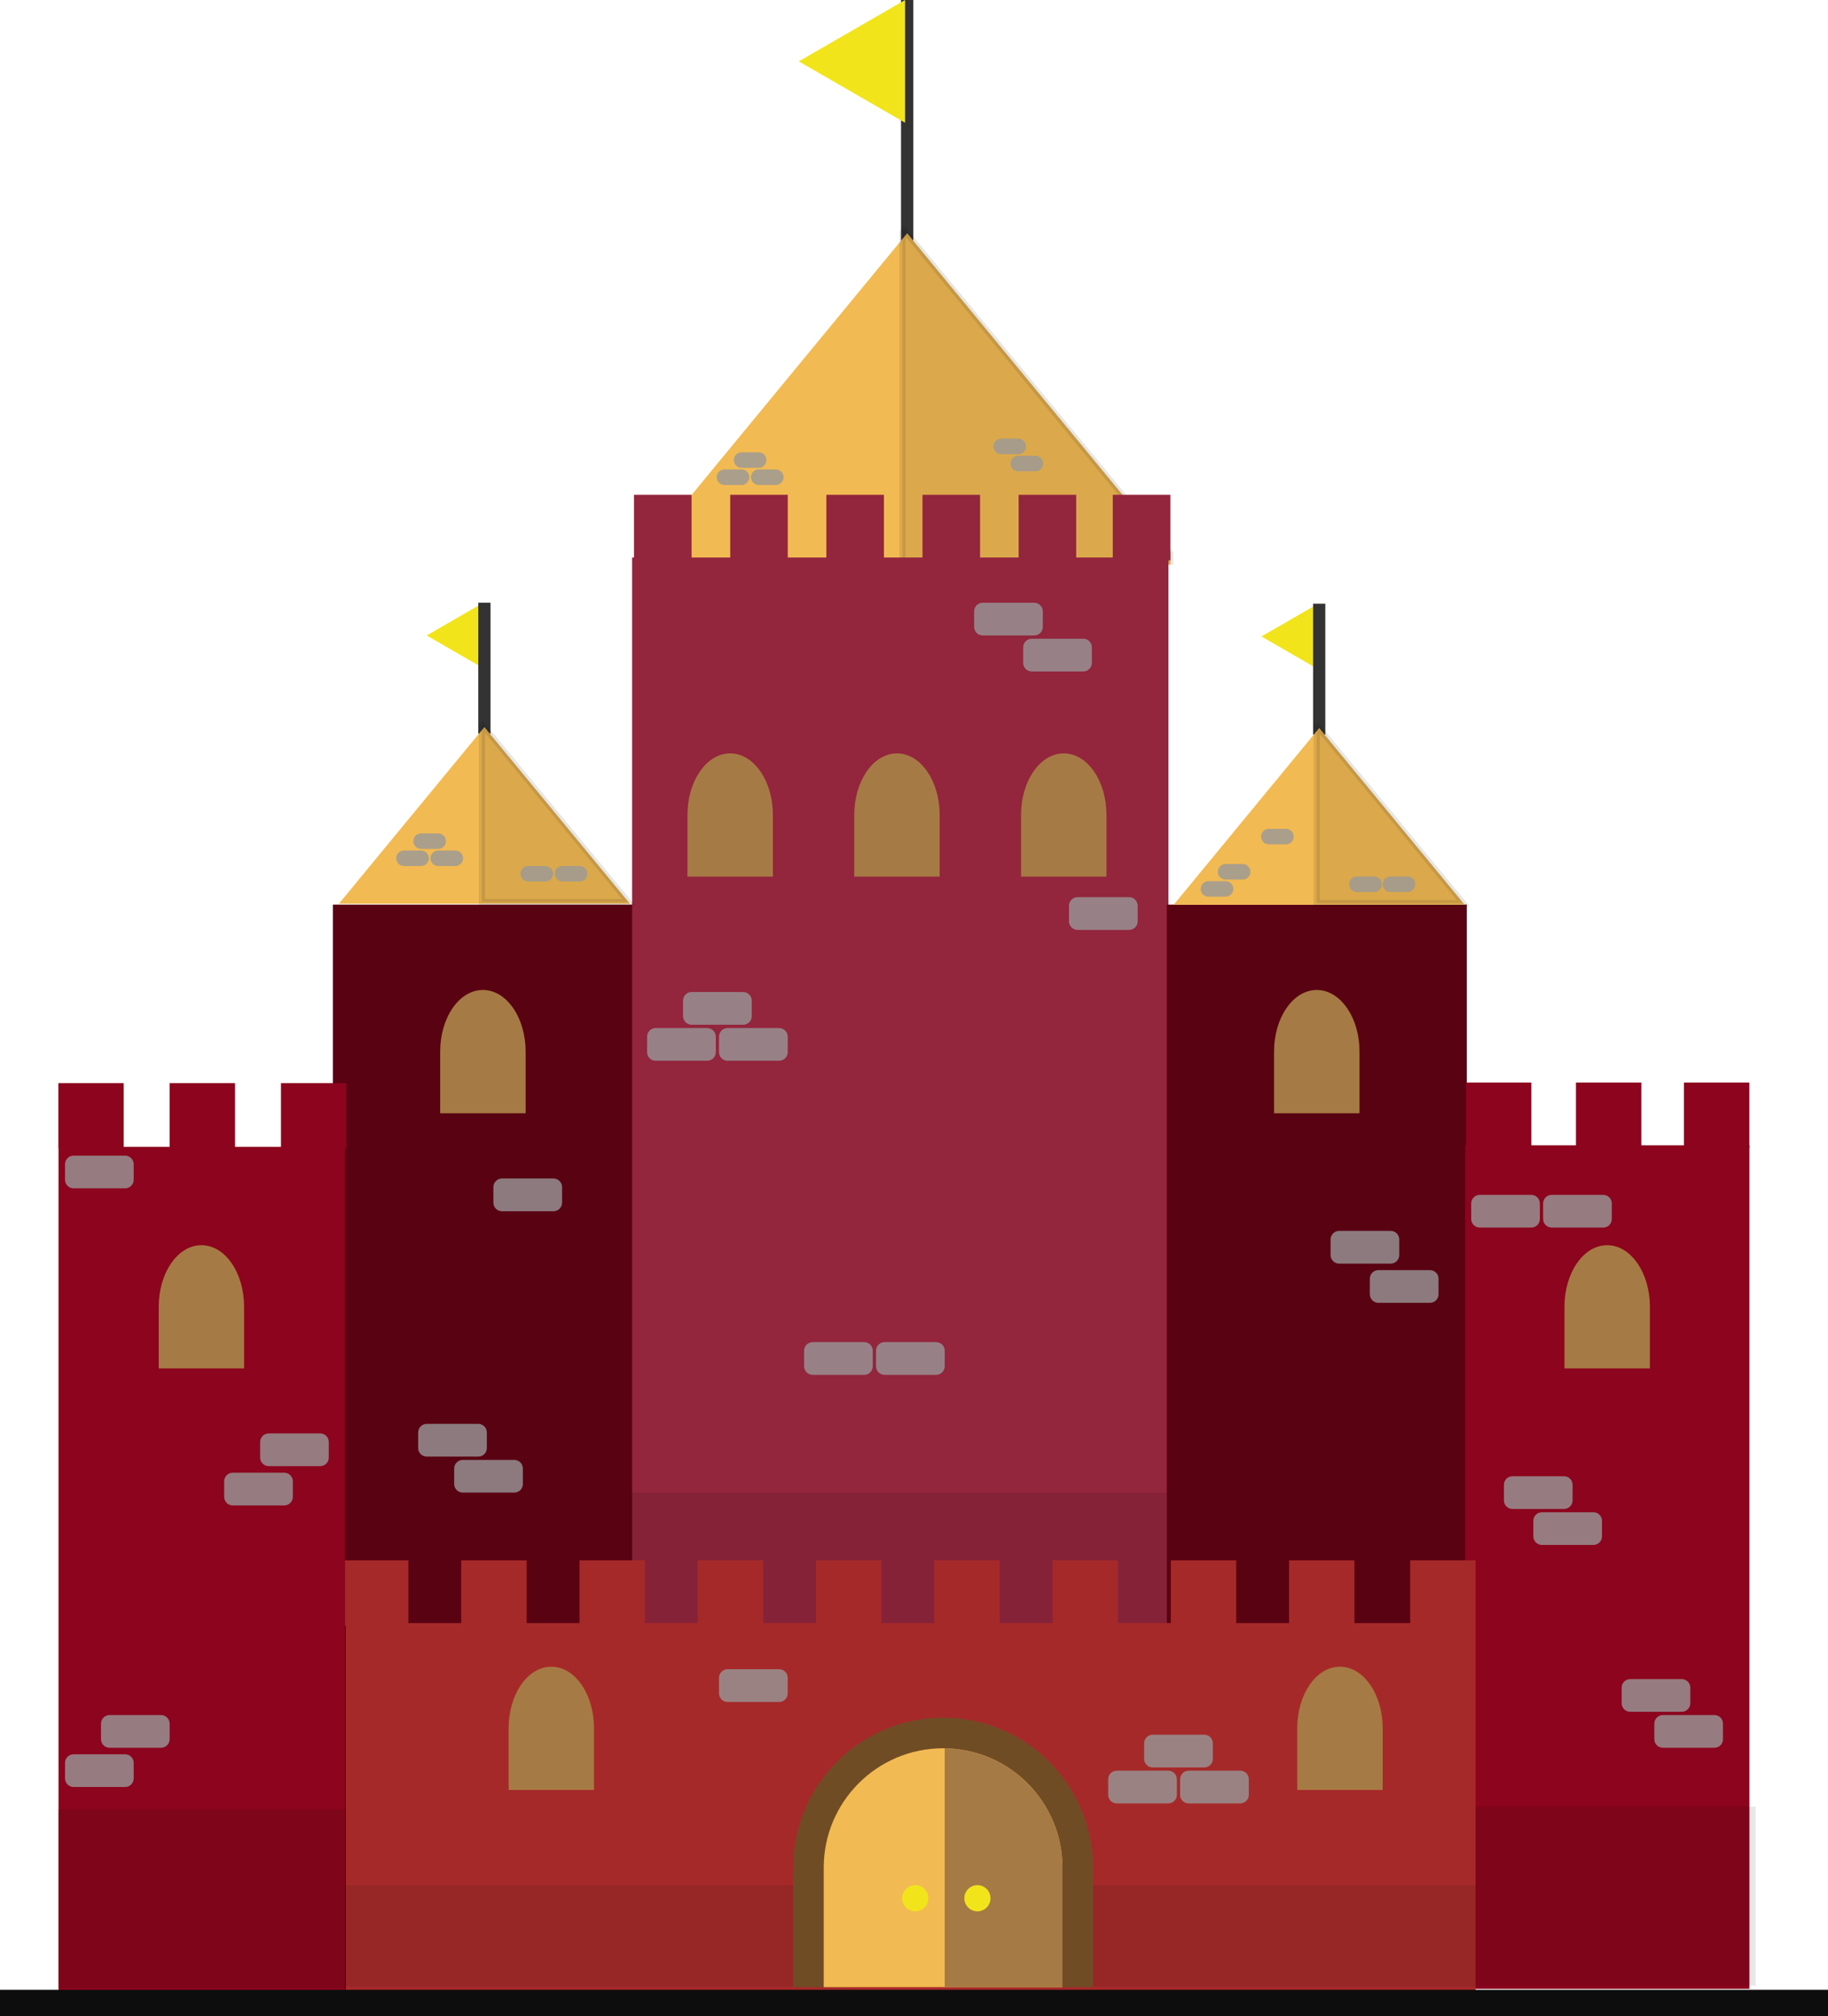 <?xml version="1.0" encoding="utf-8"?>
<!-- Generator: Adobe Illustrator 24.0.0, SVG Export Plug-In . SVG Version: 6.00 Build 0)  -->
<svg version="1.1" xmlns="http://www.w3.org/2000/svg" xmlns:xlink="http://www.w3.org/1999/xlink" x="0px" y="0px"
	 viewBox="0 0 298.88 329.49" style="enable-background:new 0 0 298.88 329.49;" xml:space="preserve">
<style type="text/css">
	.st0{fill:none;stroke:#333333;stroke-width:2;stroke-miterlimit:10;}
	.st1{fill:#F2BA52;}
	.st2{opacity:0.1;fill:#0D0D0D;stroke:#000000;stroke-miterlimit:10;}
	.st3{fill:#F2E41B;}
	.st4{fill:#590212;}
	.st5{fill:#93253D;}
	.st6{fill:#8C041D;}
	.st7{fill:#A62929;}
	.st8{opacity:0.1;fill:#0D0D0D;}
	.st9{fill:#A67A44;stroke:#A67A44;stroke-miterlimit:10;}
	.st10{fill:none;stroke:#704C25;stroke-width:10;stroke-miterlimit:10;}
	.st11{fill:#A67A44;}
	.st12{fill:#0D0D0D;}
	.st13{opacity:0.8;fill:#999999;}
</style>
<g id="Castle">
	<line class="st0" x1="148.32" y1="40.13" x2="148.32" y2="0"/>
	<path class="st1" d="M183.55,80.87l-35.23-42.75l-0.03,0.04l-0.72,0.87l-42.92,52.08l-0.96,1.17h87.68v-1.95L183.55,80.87z"/>
	<polygon class="st2" points="191.35,90.42 191.35,91.79 147.56,91.79 147.56,37.95 147.83,37.62 148.28,38.16 183.48,80.87 	"/>
	<polygon class="st3" points="69.76,103.86 79.02,109.21 79.02,98.51 	"/>
	<line class="st0" x1="79.2" y1="119.9" x2="79.2" y2="98.51"/>
	<polygon class="st1" points="79.2,118.83 55.41,147.7 103,147.7 	"/>
	<rect x="54.43" y="147.85" class="st4" width="49.04" height="177.46"/>
	<rect x="103.35" y="91.12" class="st5" width="87.69" height="234.19"/>
	<rect x="190.78" y="147.85" class="st4" width="49.04" height="177.46"/>
	<rect x="239.55" y="187.18" class="st6" width="46.48" height="137.87"/>
	<rect x="56.08" y="255.02" class="st7" width="10.69" height="10.69"/>
	<rect x="135.11" y="80.87" class="st5" width="9.41" height="10.69"/>
	<rect x="119.39" y="80.87" class="st5" width="9.41" height="10.69"/>
	<rect x="103.66" y="80.87" class="st5" width="9.41" height="10.69"/>
	<rect x="239.69" y="176.93" class="st6" width="10.69" height="10.69"/>
	<rect x="275.33" y="176.93" class="st6" width="10.69" height="10.69"/>
	<rect x="257.67" y="176.93" class="st6" width="10.69" height="10.69"/>
	<rect x="150.83" y="80.87" class="st5" width="9.41" height="10.69"/>
	<rect x="181.94" y="80.87" class="st5" width="9.42" height="10.69"/>
	<rect x="166.55" y="80.87" class="st5" width="9.41" height="10.69"/>
	<rect x="9.57" y="187.43" class="st6" width="46.84" height="137.87"/>
	<rect x="9.54" y="177.02" class="st6" width="10.69" height="10.69"/>
	<rect x="45.94" y="177.02" class="st6" width="10.69" height="10.69"/>
	<rect x="27.74" y="177.02" class="st6" width="10.69" height="10.69"/>
	<polygon class="st2" points="102.74,147.43 78.8,147.43 78.8,118.74 78.95,118.56 	"/>
	<polygon class="st3" points="206.25,104.02 215.51,109.37 215.51,98.67 	"/>
	<line class="st0" x1="215.69" y1="120.06" x2="215.69" y2="98.67"/>
	<polygon class="st1" points="215.69,118.99 191.9,147.87 239.48,147.87 	"/>
	<polygon class="st2" points="239.23,147.6 215.29,147.6 215.29,118.9 215.43,118.73 	"/>
	<polygon class="st3" points="130.6,10.03 147.98,20.06 147.98,0 	"/>
	<rect x="240.01" y="295.27" class="st8" width="47.05" height="29.25"/>
	<rect x="9.4" y="295.73" class="st8" width="47.21" height="29.25"/>
	<path class="st9" d="M125.87,133.2v9.57H112.9v-9.57c0-5.28,2.9-9.57,6.48-9.57c0.03,0,0.06,0,0.09,0c1.76,0.03,3.34,1.1,4.5,2.8
		C125.15,128.17,125.87,130.56,125.87,133.2z"/>
	<path class="st9" d="M180.41,133.2v9.57h-12.97v-9.57c0-5.28,2.9-9.57,6.48-9.57c0.03,0,0.06,0,0.09,0c1.76,0.03,3.34,1.1,4.5,2.8
		C179.68,128.17,180.41,130.56,180.41,133.2z"/>
	<path class="st9" d="M153.14,133.2v9.57h-12.97v-9.57c0-5.28,2.9-9.57,6.48-9.57c0.03,0,0.06,0,0.09,0c1.76,0.03,3.34,1.1,4.5,2.8
		C152.41,128.17,153.14,130.56,153.14,133.2z"/>
	<path class="st9" d="M269.26,213.58v9.57h-12.97v-9.57c0-5.28,2.9-9.57,6.48-9.57c0.03,0,0.06,0,0.09,0c1.76,0.03,3.34,1.1,4.5,2.8
		C268.54,208.55,269.26,210.94,269.26,213.58z"/>
	<path class="st9" d="M221.78,171.87v9.57h-12.97v-9.57c0-5.28,2.9-9.57,6.48-9.57c0.03,0,0.06,0,0.09,0c1.76,0.03,3.34,1.1,4.5,2.8
		C221.06,166.84,221.78,169.23,221.78,171.87z"/>
	<path class="st9" d="M85.44,171.87v9.57H72.47v-9.57c0-5.28,2.9-9.57,6.48-9.57c0.03,0,0.06,0,0.09,0c1.76,0.03,3.34,1.1,4.5,2.8
		C84.71,166.84,85.44,169.23,85.44,171.87z"/>
	<path class="st9" d="M39.41,213.58v9.57H26.45v-9.57c0-5.28,2.9-9.57,6.48-9.57c0.03,0,0.06,0,0.09,0c1.76,0.03,3.34,1.1,4.5,2.8
		C38.69,208.55,39.41,210.94,39.41,213.58z"/>
	<path class="st8" d="M190.82,268h-87.69v-24.06h87.69V268z"/>
	<rect x="56.55" y="265.27" class="st7" width="184.71" height="60.03"/>
	<rect x="210.76" y="255.02" class="st7" width="10.69" height="10.69"/>
	<rect x="114.08" y="255.02" class="st7" width="10.69" height="10.69"/>
	<rect x="191.43" y="255.02" class="st7" width="10.69" height="10.69"/>
	<rect x="75.41" y="255.02" class="st7" width="10.69" height="10.69"/>
	<rect x="230.57" y="255.02" class="st7" width="10.69" height="10.69"/>
	<rect x="172.09" y="255.02" class="st7" width="10.69" height="10.69"/>
	<rect x="133.42" y="255.02" class="st7" width="10.69" height="10.69"/>
	<rect x="94.75" y="255.02" class="st7" width="10.69" height="10.69"/>
	<rect x="152.76" y="255.02" class="st7" width="10.69" height="10.69"/>
	<path class="st9" d="M225.57,282.47v9.57H212.6v-9.57c0-5.28,2.9-9.57,6.48-9.57c0.03,0,0.06,0,0.09,0c1.76,0.03,3.34,1.1,4.5,2.8
		C224.85,277.44,225.57,279.83,225.57,282.47z"/>
	<rect x="56.55" y="308.1" class="st8" width="184.71" height="16.57"/>
	<g>
		<path class="st10" d="M134.68,324.77v-19.52c0-10.78,8.74-19.52,19.52-19.52h0c10.78,0,19.52,8.74,19.52,19.52v19.52"/>
		<path class="st1" d="M173.71,305.25v19.52h-39.03v-19.52c0-10.78,8.74-19.52,19.52-19.52c0.09,0,0.18,0,0.27,0.01
			c5.28,0.07,10.06,2.23,13.53,5.71C171.53,294.99,173.71,299.86,173.71,305.25z"/>
		<path class="st11" d="M173.71,305.25v19.52h-19.25v-39.03c5.28,0.07,10.06,2.23,13.53,5.71
			C171.53,294.99,173.71,299.86,173.71,305.25z"/>
		<circle class="st3" cx="149.65" cy="310.24" r="2.14"/>
		<circle class="st3" cx="159.81" cy="310.24" r="2.14"/>
	</g>
	<path class="st9" d="M96.62,282.47v9.57H83.66v-9.57c0-5.28,2.9-9.57,6.48-9.57c0.03,0,0.06,0,0.09,0c1.76,0.03,3.34,1.1,4.5,2.8
		C95.9,277.44,96.62,279.83,96.62,282.47z"/>
	<rect y="325.21" class="st12" width="298.88" height="4.28"/>
	<path class="st13" d="M177.12,109.74h-8.43c-0.77,0-1.4-0.63-1.4-1.4v-2.55c0-0.77,0.63-1.4,1.4-1.4h8.43c0.77,0,1.4,0.63,1.4,1.4
		v2.55C178.52,109.11,177.89,109.74,177.12,109.74z"/>
	<path class="st13" d="M184.61,151.98h-8.43c-0.77,0-1.4-0.63-1.4-1.4v-2.55c0-0.77,0.63-1.4,1.4-1.4h8.43c0.77,0,1.4,0.63,1.4,1.4
		v2.55C186.01,151.35,185.38,151.98,184.61,151.98z"/>
	<path class="st13" d="M169.1,103.86h-8.43c-0.77,0-1.4-0.63-1.4-1.4v-2.55c0-0.77,0.63-1.4,1.4-1.4h8.43c0.77,0,1.4,0.63,1.4,1.4
		v2.55C170.5,103.23,169.87,103.86,169.1,103.86z"/>
	<path class="st13" d="M166.49,77.03h2.8c0.7,0,1.27-0.57,1.27-1.27v0c0-0.7-0.57-1.27-1.27-1.27h-2.8c-0.7,0-1.27,0.57-1.27,1.27v0
		C165.22,76.46,165.79,77.03,166.49,77.03z"/>
	<path class="st13" d="M163.69,74.23h2.8c0.7,0,1.27-0.57,1.27-1.27v0c0-0.7-0.57-1.27-1.27-1.27h-2.8c-0.7,0-1.27,0.57-1.27,1.27v0
		C162.42,73.66,162.99,74.23,163.69,74.23z"/>
</g>
<g id="texture">
	<path class="st13" d="M20.46,292.06h-8.43c-0.77,0-1.4-0.63-1.4-1.4v-2.55c0-0.77,0.63-1.4,1.4-1.4h8.43c0.77,0,1.4,0.63,1.4,1.4
		v2.55C21.86,291.44,21.23,292.06,20.46,292.06z"/>
	<path class="st13" d="M274.97,279.77h-8.43c-0.77,0-1.4-0.63-1.4-1.4v-2.55c0-0.77,0.63-1.4,1.4-1.4h8.43c0.77,0,1.4,0.63,1.4,1.4
		v2.55C276.37,279.14,275.74,279.77,274.97,279.77z"/>
	<path class="st13" d="M233.8,212.93h-8.43c-0.77,0-1.4-0.63-1.4-1.4v-2.55c0-0.77,0.63-1.4,1.4-1.4h8.43c0.77,0,1.4,0.63,1.4,1.4
		v2.55C235.2,212.31,234.57,212.93,233.8,212.93z"/>
	<path class="st13" d="M227.38,206.52h-8.43c-0.77,0-1.4-0.63-1.4-1.4v-2.55c0-0.77,0.63-1.4,1.4-1.4h8.43c0.77,0,1.4,0.63,1.4,1.4
		v2.55C228.78,205.89,228.15,206.52,227.38,206.52z"/>
	<path class="st13" d="M90.5,197.96h-8.43c-0.77,0-1.4-0.63-1.4-1.4v-2.55c0-0.77,0.63-1.4,1.4-1.4h8.43c0.77,0,1.4,0.63,1.4,1.4
		v2.55C91.9,197.33,91.28,197.96,90.5,197.96z"/>
	<path class="st13" d="M127.39,278.16h-8.43c-0.77,0-1.4-0.63-1.4-1.4v-2.55c0-0.77,0.63-1.4,1.4-1.4h8.43c0.77,0,1.4,0.63,1.4,1.4
		v2.55C128.79,277.54,128.17,278.16,127.39,278.16z"/>
	<path class="st13" d="M202.78,294.74h-8.43c-0.77,0-1.4-0.63-1.4-1.4v-2.55c0-0.77,0.63-1.4,1.4-1.4h8.43c0.77,0,1.4,0.63,1.4,1.4
		v2.55C204.18,294.11,203.56,294.74,202.78,294.74z"/>
	<path class="st13" d="M191.02,294.74h-8.43c-0.77,0-1.4-0.63-1.4-1.4v-2.55c0-0.77,0.63-1.4,1.4-1.4h8.43c0.77,0,1.4,0.63,1.4,1.4
		v2.55C192.42,294.11,191.79,294.74,191.02,294.74z"/>
	<path class="st13" d="M196.9,288.86h-8.43c-0.77,0-1.4-0.63-1.4-1.4v-2.55c0-0.77,0.63-1.4,1.4-1.4h8.43c0.77,0,1.4,0.63,1.4,1.4
		v2.55C198.3,288.23,197.68,288.86,196.9,288.86z"/>
	<path class="st13" d="M280.31,285.65h-8.43c-0.77,0-1.4-0.63-1.4-1.4v-2.55c0-0.77,0.63-1.4,1.4-1.4h8.43c0.77,0,1.4,0.63,1.4,1.4
		v2.55C281.71,285.02,281.09,285.65,280.31,285.65z"/>
	<path class="st13" d="M153.06,224.7h-8.43c-0.77,0-1.4-0.63-1.4-1.4v-2.55c0-0.77,0.63-1.4,1.4-1.4h8.43c0.77,0,1.4,0.63,1.4,1.4
		v2.55C154.46,224.07,153.83,224.7,153.06,224.7z"/>
	<path class="st13" d="M141.3,224.7h-8.43c-0.77,0-1.4-0.63-1.4-1.4v-2.55c0-0.77,0.63-1.4,1.4-1.4h8.43c0.77,0,1.4,0.63,1.4,1.4
		v2.55C142.7,224.07,142.07,224.7,141.3,224.7z"/>
	<path class="st13" d="M26.34,285.65h-8.43c-0.77,0-1.4-0.63-1.4-1.4v-2.55c0-0.77,0.63-1.4,1.4-1.4h8.43c0.77,0,1.4,0.63,1.4,1.4
		v2.55C27.74,285.02,27.11,285.65,26.34,285.65z"/>
	<path class="st13" d="M84.09,243.94h-8.43c-0.77,0-1.4-0.63-1.4-1.4V240c0-0.77,0.63-1.4,1.4-1.4h8.43c0.77,0,1.4,0.63,1.4,1.4
		v2.55C85.49,243.32,84.86,243.94,84.09,243.94z"/>
	<path class="st13" d="M78.2,238.06h-8.43c-0.77,0-1.4-0.63-1.4-1.4v-2.55c0-0.77,0.63-1.4,1.4-1.4h8.43c0.77,0,1.4,0.63,1.4,1.4
		v2.55C79.6,237.44,78.98,238.06,78.2,238.06z"/>
	<path class="st13" d="M127.39,173.37h-8.43c-0.77,0-1.4-0.63-1.4-1.4v-2.55c0-0.77,0.63-1.4,1.4-1.4h8.43c0.77,0,1.4,0.63,1.4,1.4
		v2.55C128.79,172.74,128.17,173.37,127.39,173.37z"/>
	<path class="st13" d="M115.63,173.37h-8.43c-0.77,0-1.4-0.63-1.4-1.4v-2.55c0-0.77,0.63-1.4,1.4-1.4h8.43c0.77,0,1.4,0.63,1.4,1.4
		v2.55C117.03,172.74,116.41,173.37,115.63,173.37z"/>
	<path class="st13" d="M121.51,167.48h-8.43c-0.77,0-1.4-0.63-1.4-1.4v-2.55c0-0.77,0.63-1.4,1.4-1.4h8.43c0.77,0,1.4,0.63,1.4,1.4
		v2.55C122.91,166.86,122.29,167.48,121.51,167.48z"/>
	<path class="st13" d="M262.13,200.63h-8.43c-0.77,0-1.4-0.63-1.4-1.4v-2.55c0-0.77,0.63-1.4,1.4-1.4h8.43c0.77,0,1.4,0.63,1.4,1.4
		v2.55C263.53,200.01,262.91,200.63,262.13,200.63z"/>
	<path class="st13" d="M250.37,200.63h-8.43c-0.77,0-1.4-0.63-1.4-1.4v-2.55c0-0.77,0.63-1.4,1.4-1.4h8.43c0.77,0,1.4,0.63,1.4,1.4
		v2.55C251.77,200.01,251.14,200.63,250.37,200.63z"/>
	<path class="st13" d="M255.72,246.62h-8.43c-0.77,0-1.4-0.63-1.4-1.4v-2.55c0-0.77,0.63-1.4,1.4-1.4h8.43c0.77,0,1.4,0.63,1.4,1.4
		v2.55C257.12,245.99,256.49,246.62,255.72,246.62z"/>
	<path class="st13" d="M260.53,252.5h-8.43c-0.77,0-1.4-0.63-1.4-1.4v-2.55c0-0.77,0.63-1.4,1.4-1.4h8.43c0.77,0,1.4,0.63,1.4,1.4
		v2.55C261.93,251.87,261.3,252.5,260.53,252.5z"/>
	<path class="st13" d="M46.48,246.04h-8.43c-0.77,0-1.4-0.63-1.4-1.4v-2.55c0-0.77,0.63-1.4,1.4-1.4h8.43c0.77,0,1.4,0.63,1.4,1.4
		v2.55C47.88,245.41,47.25,246.04,46.48,246.04z"/>
	<path class="st13" d="M52.36,239.62h-8.43c-0.77,0-1.4-0.63-1.4-1.4v-2.55c0-0.77,0.63-1.4,1.4-1.4h8.43c0.77,0,1.4,0.63,1.4,1.4
		v2.55C53.76,238.99,53.13,239.62,52.36,239.62z"/>
	<path class="st13" d="M20.46,194.22h-8.43c-0.77,0-1.4-0.63-1.4-1.4v-2.55c0-0.77,0.63-1.4,1.4-1.4h8.43c0.77,0,1.4,0.63,1.4,1.4
		v2.55C21.86,193.59,21.23,194.22,20.46,194.22z"/>
	<path class="st13" d="M126.85,79.26h-2.8c-0.7,0-1.27-0.57-1.27-1.27l0,0c0-0.7,0.57-1.27,1.27-1.27h2.8c0.7,0,1.27,0.57,1.27,1.27
		l0,0C128.12,78.69,127.55,79.26,126.85,79.26z"/>
	<path class="st13" d="M121.25,79.26h-2.8c-0.7,0-1.27-0.57-1.27-1.27l0,0c0-0.7,0.57-1.27,1.27-1.27h2.8c0.7,0,1.27,0.57,1.27,1.27
		l0,0C122.52,78.69,121.95,79.26,121.25,79.26z"/>
	<path class="st13" d="M124.05,76.46h-2.8c-0.7,0-1.27-0.57-1.27-1.27v0c0-0.7,0.57-1.27,1.27-1.27h2.8c0.7,0,1.27,0.57,1.27,1.27v0
		C125.32,75.89,124.75,76.46,124.05,76.46z"/>
	<path class="st13" d="M94.77,144.07h-2.8c-0.7,0-1.27-0.57-1.27-1.27l0,0c0-0.7,0.57-1.27,1.27-1.27h2.8c0.7,0,1.27,0.57,1.27,1.27
		l0,0C96.04,143.5,95.47,144.07,94.77,144.07z"/>
	<path class="st13" d="M89.17,144.07h-2.8c-0.7,0-1.27-0.57-1.27-1.27l0,0c0-0.7,0.57-1.27,1.27-1.27h2.8c0.7,0,1.27,0.57,1.27,1.27
		l0,0C90.44,143.5,89.87,144.07,89.17,144.07z"/>
	<path class="st13" d="M74.45,141.54h-2.8c-0.7,0-1.27-0.57-1.27-1.27v0c0-0.7,0.57-1.27,1.27-1.27h2.8c0.7,0,1.27,0.57,1.27,1.27v0
		C75.72,140.97,75.15,141.54,74.45,141.54z"/>
	<path class="st13" d="M68.85,141.54h-2.8c-0.7,0-1.27-0.57-1.27-1.27v0c0-0.7,0.57-1.27,1.27-1.27h2.8c0.7,0,1.27,0.57,1.27,1.27v0
		C70.12,140.97,69.55,141.54,68.85,141.54z"/>
	<path class="st13" d="M71.65,138.74h-2.8c-0.7,0-1.27-0.57-1.27-1.27l0,0c0-0.7,0.57-1.27,1.27-1.27h2.8c0.7,0,1.27,0.57,1.27,1.27
		l0,0C72.92,138.17,72.35,138.74,71.65,138.74z"/>
	<path class="st13" d="M210.26,138h-2.8c-0.7,0-1.27-0.57-1.27-1.27l0,0c0-0.7,0.57-1.27,1.27-1.27h2.8c0.7,0,1.27,0.57,1.27,1.27
		l0,0C211.53,137.43,210.96,138,210.26,138z"/>
	<path class="st13" d="M200.38,146.55h-2.8c-0.7,0-1.27-0.57-1.27-1.27l0,0c0-0.7,0.57-1.27,1.27-1.27h2.8
		c0.7,0,1.27,0.57,1.27,1.27l0,0C201.65,145.98,201.08,146.55,200.38,146.55z"/>
	<path class="st13" d="M203.18,143.75h-2.8c-0.7,0-1.27-0.57-1.27-1.27l0,0c0-0.7,0.57-1.27,1.27-1.27h2.8
		c0.7,0,1.27,0.57,1.27,1.27l0,0C204.45,143.18,203.88,143.75,203.18,143.75z"/>
	<path class="st13" d="M224.66,145.79h-2.8c-0.7,0-1.27-0.57-1.27-1.27l0,0c0-0.7,0.57-1.27,1.27-1.27h2.8
		c0.7,0,1.27,0.57,1.27,1.27l0,0C225.94,145.22,225.37,145.79,224.66,145.79z"/>
	<path class="st13" d="M230.14,145.79h-2.8c-0.7,0-1.27-0.57-1.27-1.27l0,0c0-0.7,0.57-1.27,1.27-1.27h2.8
		c0.7,0,1.27,0.57,1.27,1.27l0,0C231.41,145.22,230.84,145.79,230.14,145.79z"/>
</g>
</svg>
